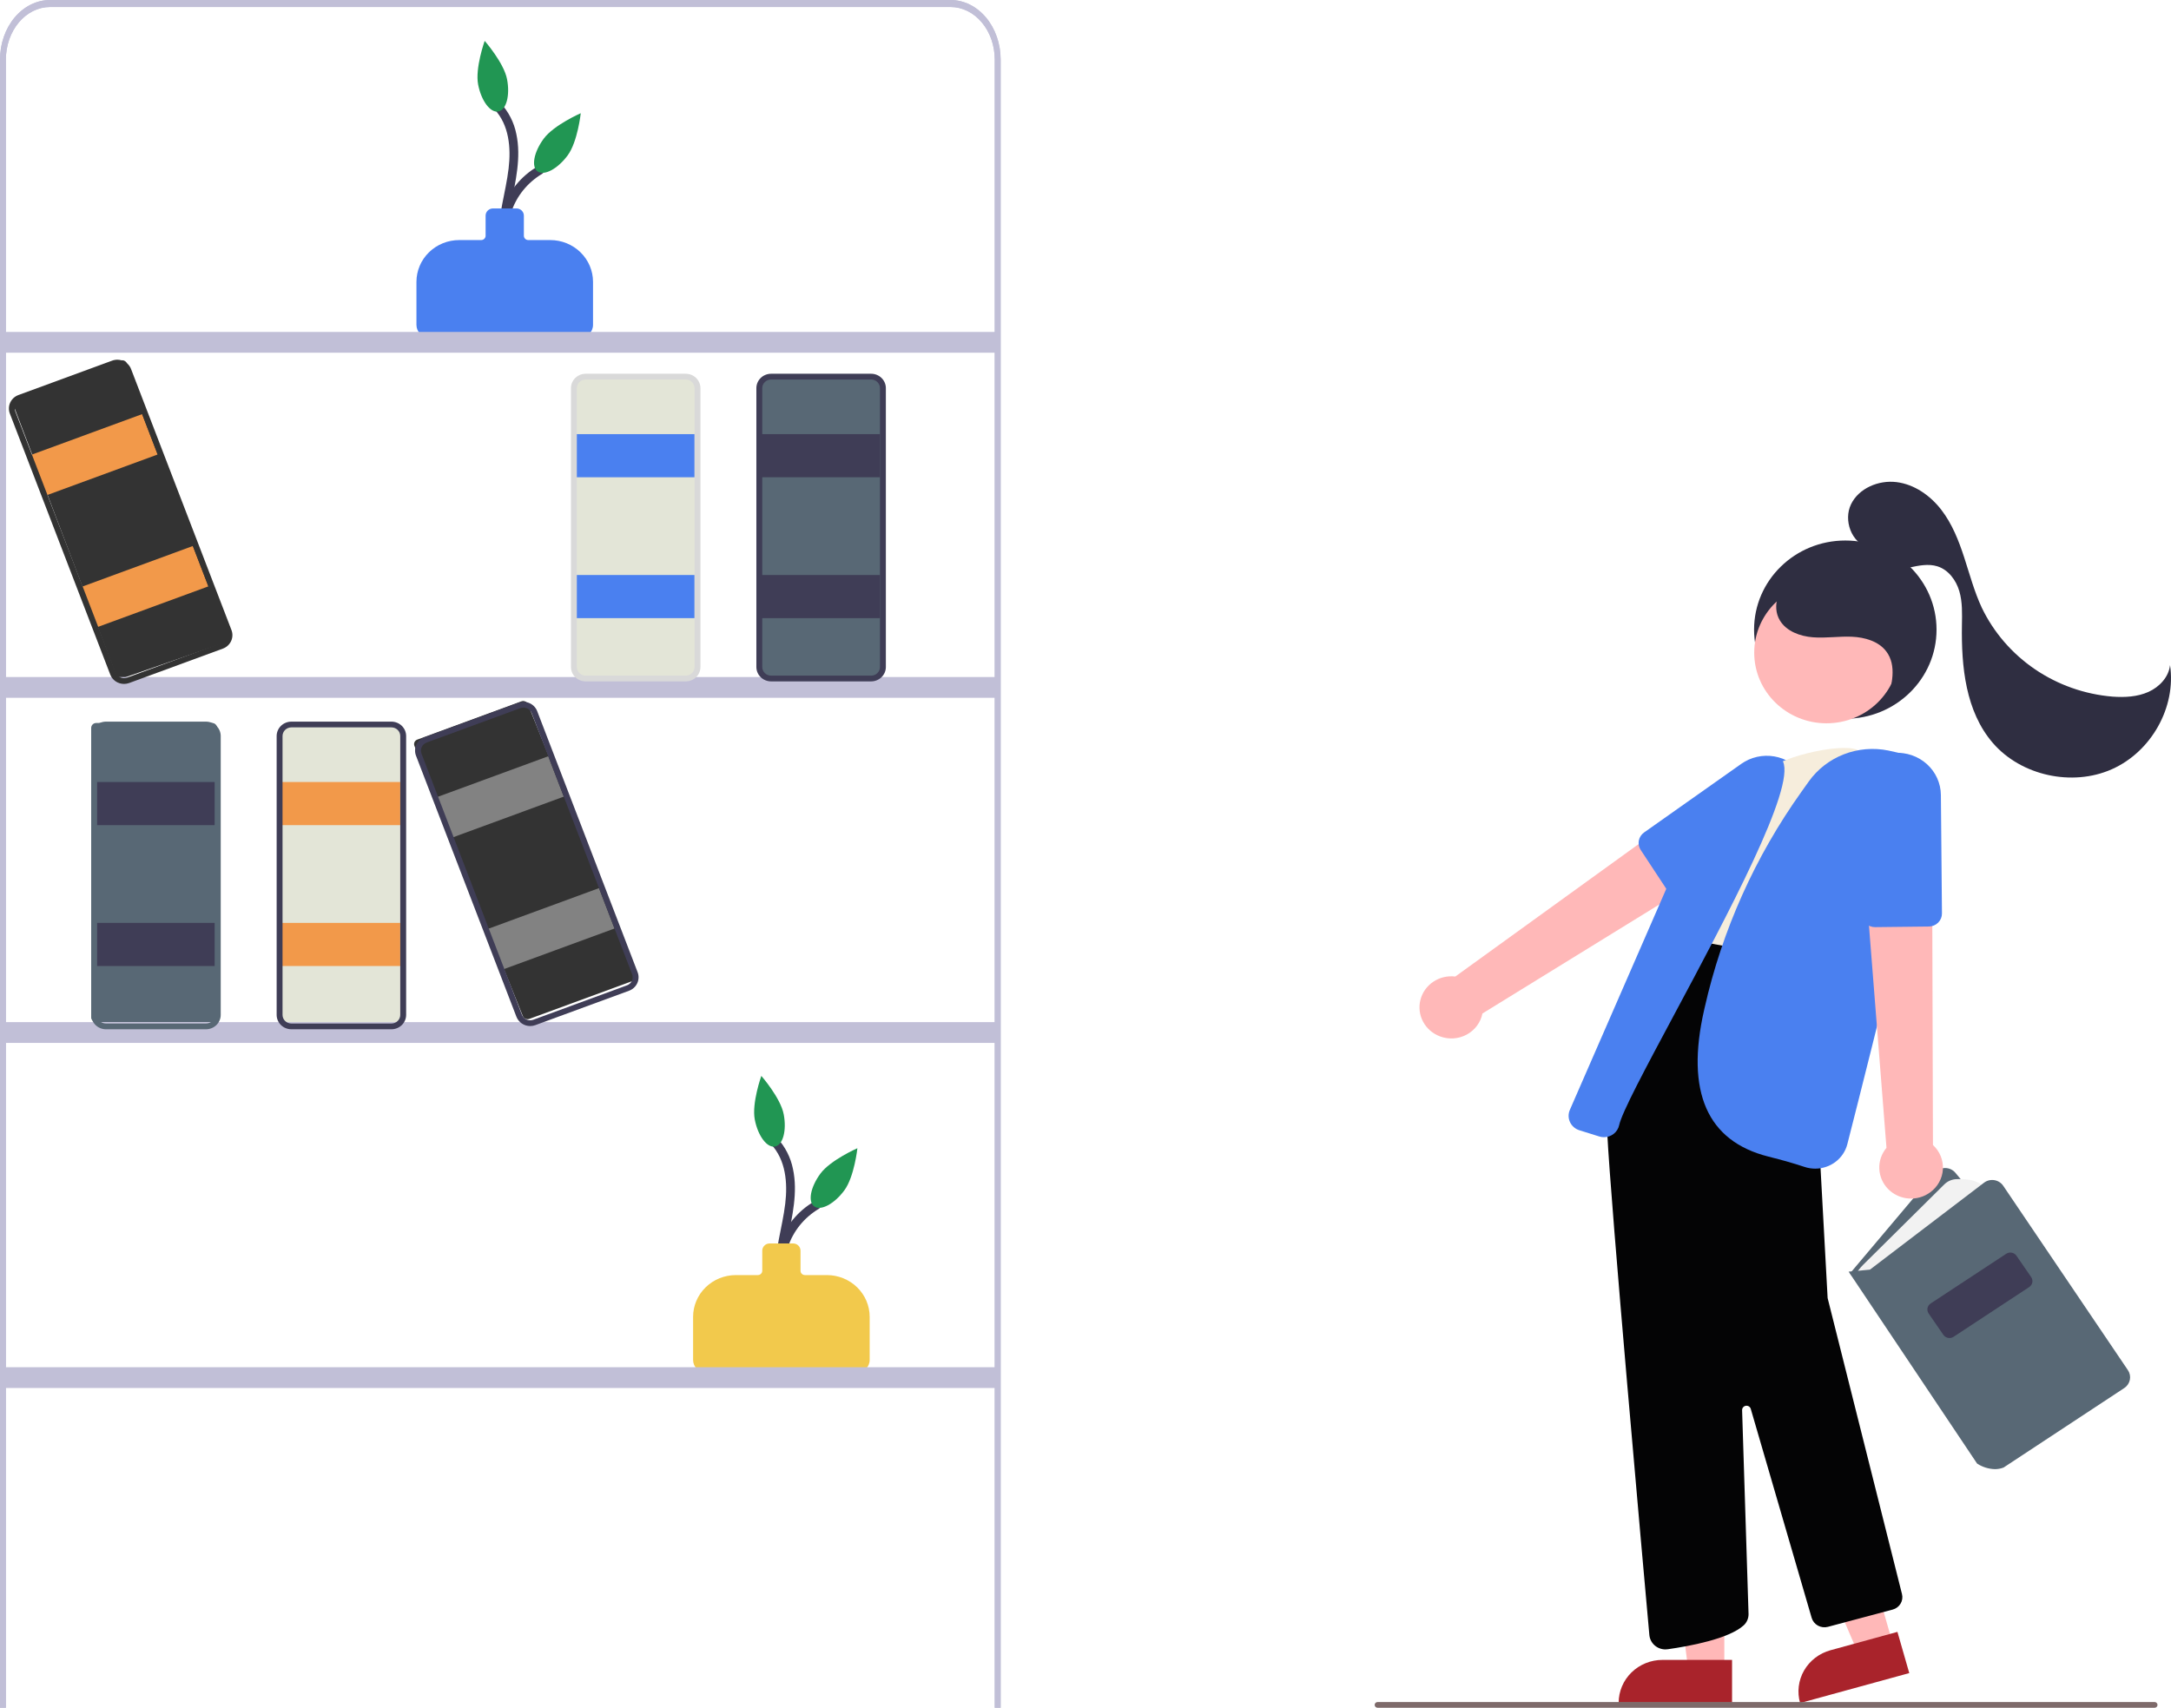 <svg width="436" height="343" viewBox="0 0 436 343" fill="none" xmlns="http://www.w3.org/2000/svg">
<g clip-path="url(#clip0_1_265)">
<path d="M138.52 75.943H116.104C115.552 75.943 115.104 76.391 115.104 76.943V135.029C115.104 135.582 115.552 136.029 116.104 136.029H138.52C139.072 136.029 139.52 135.582 139.52 135.029V76.943C139.52 76.391 139.072 75.943 138.52 75.943Z" fill="#E3E5D7"/>
<path d="M42.6 145.209H19.312C18.76 145.209 18.312 145.657 18.312 146.209V204.296C18.312 204.848 18.76 205.296 19.312 205.296H42.6C43.152 205.296 43.6 204.848 43.6 204.296V146.209C43.6 145.657 43.152 145.209 42.6 145.209Z" fill="#586875"/>
<path d="M80.096 146.044H57.68C57.128 146.044 56.68 146.491 56.68 147.044V205.13C56.68 205.683 57.128 206.13 57.68 206.13H80.096C80.648 206.13 81.096 205.683 81.096 205.13V147.044C81.096 146.491 80.648 146.044 80.096 146.044Z" fill="#E3E5D7"/>
<path d="M104.718 140.862L83.8 148.547C83.282 148.737 83.028 149.307 83.234 149.82L104.989 204.059C105.195 204.572 105.782 204.833 106.3 204.642L127.217 196.958C127.736 196.768 127.989 196.198 127.784 195.685L106.028 141.446C105.823 140.933 105.236 140.672 104.718 140.862Z" fill="#333333"/>
<path d="M176.016 75.943H153.6C153.048 75.943 152.6 76.391 152.6 76.943V135.029C152.6 135.582 153.048 136.029 153.6 136.029H176.016C176.568 136.029 177.016 135.582 177.016 135.029V76.943C177.016 76.391 176.568 75.943 176.016 75.943Z" fill="#586875"/>
<path d="M24.205 72.419L3.151 79.753C2.629 79.935 2.365 80.501 2.562 81.017L23.324 135.61C23.52 136.126 24.102 136.398 24.624 136.216L45.679 128.882C46.2 128.7 46.464 128.134 46.268 127.618L25.505 73.025C25.309 72.508 24.727 72.237 24.205 72.419Z" fill="#333333"/>
<path d="M158.654 260.18C157.334 257.089 157.189 253.639 158.245 250.453C159.302 247.267 161.489 244.555 164.413 242.807C165.387 242.229 164.497 240.73 163.518 241.312C160.164 243.268 157.661 246.358 156.483 249.996C155.304 253.635 155.532 257.569 157.123 261.054C157.571 262.076 159.099 261.195 158.654 260.18H158.654Z" fill="#3F3D56"/>
<path d="M159.162 262.51C156.77 258.37 157.333 253.417 158.193 248.94C159.091 244.268 160.268 239.523 159.25 234.771C158.788 232.463 157.694 230.321 156.086 228.572C155.311 227.751 154.06 228.978 154.832 229.797C157.84 232.989 158.188 237.619 157.701 241.731C157.125 246.58 155.494 251.306 155.697 256.234C155.75 258.734 156.413 261.185 157.63 263.384C157.753 263.574 157.947 263.71 158.17 263.763C158.394 263.817 158.63 263.783 158.828 263.67C159.027 263.556 159.173 263.372 159.235 263.155C159.297 262.939 159.271 262.707 159.162 262.51L159.162 262.51Z" fill="#3F3D56"/>
<path d="M171.997 275.728H141.853C141.148 275.727 140.472 275.453 139.973 274.966C139.474 274.479 139.194 273.819 139.193 273.13V264.479C139.196 262.256 140.101 260.125 141.71 258.554C143.318 256.982 145.5 256.098 147.775 256.095H152.196C152.431 256.095 152.657 256.004 152.823 255.841C152.989 255.679 153.083 255.459 153.083 255.229V251.187C153.083 250.804 153.239 250.437 153.516 250.167C153.793 249.896 154.169 249.744 154.561 249.743H159.289C159.681 249.744 160.056 249.896 160.333 250.167C160.61 250.437 160.766 250.804 160.767 251.187V255.229C160.767 255.459 160.86 255.679 161.027 255.841C161.193 256.004 161.418 256.095 161.653 256.095H166.074C168.35 256.098 170.531 256.982 172.14 258.554C173.749 260.125 174.654 262.256 174.656 264.479V273.13C174.656 273.819 174.375 274.479 173.876 274.966C173.378 275.453 172.702 275.727 171.997 275.728Z" fill="#F2C94C"/>
<path d="M157.388 223.781C158.023 227.072 157.237 229.979 155.633 230.274C154.029 230.569 152.214 228.141 151.58 224.85C150.945 221.56 152.897 216.088 152.897 216.088C152.897 216.088 156.753 220.491 157.388 223.781Z" fill="#219653"/>
<path d="M169.56 239.091C167.55 241.803 164.849 243.244 163.527 242.309C162.205 241.374 162.762 238.417 164.772 235.705C166.782 232.992 172.192 230.615 172.192 230.615C172.192 230.615 171.57 236.378 169.56 239.091Z" fill="#219653"/>
<path d="M103.095 52.301C101.775 49.21 101.63 45.76 102.686 42.574C103.742 39.388 105.93 36.676 108.854 34.929C109.828 34.35 108.938 32.852 107.959 33.433C104.605 35.389 102.102 38.479 100.924 42.117C99.745 45.756 99.973 49.69 101.564 53.175C102.012 54.197 103.539 53.316 103.095 52.301H103.095Z" fill="#3F3D56"/>
<path d="M103.603 54.631C101.211 50.492 101.774 45.538 102.634 41.062C103.532 36.389 104.709 31.644 103.691 26.892C103.229 24.584 102.135 22.442 100.527 20.694C99.752 19.872 98.501 21.099 99.273 21.919C102.281 25.11 102.629 29.74 102.141 33.852C101.566 38.702 99.935 43.427 100.138 48.355C100.191 50.855 100.854 53.306 102.071 55.505C102.194 55.695 102.388 55.831 102.611 55.885C102.835 55.938 103.071 55.904 103.269 55.791C103.468 55.677 103.614 55.493 103.676 55.277C103.738 55.06 103.712 54.829 103.603 54.631L103.603 54.631Z" fill="#3F3D56"/>
<path d="M116.438 67.849H86.294C85.589 67.849 84.913 67.575 84.414 67.087C83.915 66.6 83.635 65.94 83.634 65.251V56.6C83.637 54.378 84.542 52.247 86.151 50.675C87.759 49.103 89.941 48.219 92.216 48.216H96.637C96.872 48.216 97.098 48.125 97.264 47.962C97.43 47.8 97.524 47.58 97.524 47.35V43.308C97.524 42.925 97.68 42.558 97.957 42.288C98.234 42.017 98.61 41.865 99.001 41.864H103.73C104.122 41.865 104.497 42.017 104.774 42.288C105.051 42.558 105.207 42.925 105.208 43.308V47.35C105.208 47.58 105.301 47.8 105.468 47.962C105.634 48.125 105.859 48.216 106.094 48.216H110.515C112.791 48.219 114.972 49.103 116.581 50.675C118.19 52.247 119.095 54.378 119.097 56.6V65.251C119.097 65.94 118.816 66.6 118.317 67.087C117.819 67.575 117.143 67.849 116.438 67.849Z" fill="#4A80F0"/>
<path d="M101.829 15.902C102.464 19.193 101.678 22.1 100.074 22.395C98.47 22.691 96.655 20.262 96.021 16.972C95.386 13.681 97.338 8.209 97.338 8.209C97.338 8.209 101.194 12.612 101.829 15.902Z" fill="#219653"/>
<path d="M114.001 31.212C111.991 33.924 109.29 35.365 107.968 34.43C106.646 33.495 107.203 30.538 109.213 27.826C111.223 25.113 116.632 22.736 116.632 22.736C116.632 22.736 116.011 28.499 114.001 31.212Z" fill="#219653"/>
<path d="M43.147 157.064H18.914V165.726H43.147V157.064Z" fill="#3F3D56"/>
<path d="M43.147 185.359H18.914V194.02H43.147V185.359Z" fill="#3F3D56"/>
<path d="M190.91 417.268H10.048C7.384 417.264 4.83 416.003 2.946 413.76C1.063 411.518 0.003 408.477 0 405.306V11.962C0.003 8.791 1.063 5.75 2.946 3.508C4.83 1.265 7.384 0.004 10.048 0H190.91C193.574 0.004 196.128 1.265 198.012 3.508C199.896 5.75 200.955 8.791 200.958 11.962V405.306C200.955 408.477 199.896 411.518 198.012 413.76C196.128 416.003 193.574 417.264 190.91 417.268ZM10.048 1.407C7.697 1.41 5.444 2.524 3.782 4.502C2.12 6.481 1.185 9.164 1.182 11.962V405.306C1.185 408.104 2.12 410.787 3.782 412.766C5.444 414.744 7.697 415.857 10.048 415.861H190.91C193.261 415.857 195.514 414.744 197.176 412.766C198.839 410.787 199.773 408.104 199.776 405.306V11.962C199.773 9.164 198.839 6.481 197.176 4.502C195.514 2.524 193.261 1.41 190.91 1.407H10.048Z" fill="#C1BFD7"/>
<path d="M190.91 417.268H10.048C7.384 417.264 4.83 416.003 2.946 413.76C1.063 411.518 0.003 408.477 0 405.306V11.962C0.003 8.791 1.063 5.75 2.946 3.508C4.83 1.265 7.384 0.004 10.048 0H190.91C193.574 0.004 196.128 1.265 198.012 3.508C199.896 5.75 200.955 8.791 200.958 11.962V405.306C200.955 408.477 199.896 411.518 198.012 413.76C196.128 416.003 193.574 417.264 190.91 417.268ZM10.048 1.407C7.697 1.41 5.444 2.524 3.782 4.502C2.12 6.481 1.185 9.164 1.182 11.962V405.306C1.185 408.104 2.12 410.787 3.782 412.766C5.444 414.744 7.697 415.857 10.048 415.861H190.91C193.261 415.857 195.514 414.744 197.176 412.766C198.839 410.787 199.773 408.104 199.776 405.306V11.962C199.773 9.164 198.839 6.481 197.176 4.502C195.514 2.524 193.261 1.41 190.91 1.407H10.048Z" fill="#C1BFD7"/>
<path d="M200.367 66.667H0.591V70.84H200.367V66.667Z" fill="#C1BFD7"/>
<path d="M200.367 135.978H0.591V140.151H200.367V135.978Z" fill="#C1BFD7"/>
<path d="M200.367 205.289H0.591V209.462H200.367V205.289Z" fill="#C1BFD7"/>
<path d="M200.367 274.601H0.591V278.773H200.367V274.601Z" fill="#C1BFD7"/>
<path d="M41.374 206.724H21.278C20.494 206.723 19.743 206.419 19.189 205.877C18.635 205.336 18.323 204.602 18.323 203.837V147.825C18.323 147.059 18.635 146.326 19.189 145.784C19.743 145.243 20.494 144.939 21.278 144.938H41.374C42.157 144.939 42.908 145.243 43.462 145.784C44.016 146.326 44.328 147.059 44.329 147.825V203.837C44.328 204.602 44.016 205.336 43.462 205.877C42.908 206.419 42.157 206.723 41.374 206.724ZM21.278 146.093C20.808 146.093 20.357 146.276 20.025 146.601C19.692 146.925 19.505 147.366 19.505 147.825V203.837C19.505 204.296 19.692 204.736 20.025 205.061C20.357 205.386 20.808 205.569 21.278 205.569H41.374C41.844 205.569 42.294 205.386 42.627 205.061C42.959 204.736 43.146 204.296 43.147 203.837V147.825C43.146 147.366 42.959 146.925 42.627 146.601C42.294 146.276 41.844 146.093 41.374 146.093H21.278Z" fill="#586875"/>
<path d="M80.383 157.064H56.15V165.726H80.383V157.064Z" fill="#F2994A"/>
<path d="M80.383 185.359H56.15V194.02H80.383V185.359Z" fill="#F2994A"/>
<path d="M78.61 206.724H58.514C57.731 206.723 56.98 206.419 56.426 205.877C55.872 205.336 55.56 204.602 55.559 203.837V147.825C55.56 147.059 55.872 146.326 56.426 145.784C56.98 145.243 57.731 144.939 58.514 144.938H78.61C79.394 144.939 80.145 145.243 80.699 145.784C81.253 146.326 81.564 147.059 81.565 147.825V203.837C81.564 204.602 81.253 205.336 80.699 205.877C80.145 206.419 79.394 206.723 78.61 206.724ZM58.514 146.093C58.044 146.093 57.593 146.276 57.261 146.601C56.929 146.925 56.742 147.366 56.741 147.825V203.837C56.742 204.296 56.929 204.736 57.261 205.061C57.593 205.386 58.044 205.569 58.514 205.569H78.61C79.08 205.569 79.531 205.386 79.863 205.061C80.196 204.736 80.383 204.296 80.383 203.837V147.825C80.383 147.366 80.196 146.925 79.863 146.601C79.531 146.276 79.08 146.093 78.61 146.093H58.514Z" fill="#3F3D56"/>
<path d="M139.489 87.194H115.255V95.855H139.489V87.194Z" fill="#4A80F0"/>
<path d="M139.485 115.488H115.252V124.15H139.485V115.488Z" fill="#4A80F0"/>
<path d="M137.716 136.854H117.62C116.836 136.853 116.085 136.548 115.531 136.007C114.977 135.466 114.665 134.732 114.664 133.966V77.954C114.665 77.189 114.977 76.455 115.531 75.914C116.085 75.373 116.836 75.068 117.62 75.067H137.716C138.499 75.068 139.25 75.373 139.804 75.914C140.358 76.455 140.67 77.189 140.671 77.954V133.966C140.67 134.732 140.358 135.466 139.804 136.007C139.25 136.548 138.499 136.853 137.716 136.854ZM117.62 76.222C117.15 76.223 116.699 76.405 116.366 76.73C116.034 77.055 115.847 77.495 115.847 77.954V133.966C115.847 134.426 116.034 134.866 116.366 135.191C116.699 135.515 117.15 135.698 117.62 135.699H137.716C138.186 135.698 138.636 135.515 138.969 135.191C139.301 134.866 139.488 134.426 139.489 133.966V77.954C139.488 77.495 139.301 77.055 138.969 76.73C138.636 76.405 138.186 76.223 137.716 76.222H117.62Z" fill="#D9D9D9"/>
<path d="M176.725 87.194H152.492V95.855H176.725V87.194Z" fill="#3F3D56"/>
<path d="M176.725 115.488H152.492V124.15H176.725V115.488Z" fill="#3F3D56"/>
<path d="M174.952 136.854H154.856C154.073 136.853 153.321 136.548 152.767 136.007C152.213 135.466 151.902 134.732 151.901 133.966V77.954C151.902 77.189 152.213 76.455 152.767 75.914C153.321 75.373 154.073 75.068 154.856 75.067H174.952C175.735 75.068 176.487 75.373 177.041 75.914C177.595 76.455 177.906 77.189 177.907 77.954V133.966C177.906 134.732 177.595 135.466 177.041 136.007C176.487 136.548 175.735 136.853 174.952 136.854ZM154.856 76.222C154.386 76.223 153.935 76.405 153.603 76.73C153.27 77.055 153.083 77.495 153.083 77.954V133.966C153.083 134.426 153.27 134.866 153.603 135.191C153.935 135.515 154.386 135.698 154.856 135.699H174.952C175.422 135.698 175.873 135.515 176.205 135.191C176.538 134.866 176.724 134.426 176.725 133.966V77.954C176.724 77.495 176.538 77.055 176.205 76.73C175.873 76.405 175.422 76.223 174.952 76.222H154.856Z" fill="#3F3D56"/>
<path d="M110.107 151.891L87.423 160.219L90.541 168.327L113.226 159.999L110.107 151.891Z" fill="#828282"/>
<path d="M120.295 178.378L97.61 186.705L100.729 194.813L123.413 186.486L120.295 178.378Z" fill="#828282"/>
<path d="M106.475 206.079C105.874 206.078 105.287 205.898 104.793 205.563C104.3 205.229 103.922 204.755 103.71 204.205L83.543 151.773C83.268 151.057 83.296 150.263 83.62 149.566C83.943 148.869 84.537 148.325 85.27 148.055L104.081 141.149C104.445 141.016 104.831 140.954 105.219 140.966C105.607 140.979 105.989 141.066 106.342 141.223C106.696 141.379 107.014 141.603 107.279 141.879C107.544 142.156 107.751 142.482 107.887 142.837L128.054 195.269C128.329 195.985 128.301 196.779 127.978 197.477C127.654 198.174 127.061 198.717 126.327 198.987H126.327L107.516 205.893C107.183 206.015 106.83 206.079 106.475 206.079ZM105.122 142.119C104.909 142.119 104.697 142.157 104.497 142.23L85.686 149.136C85.246 149.298 84.89 149.624 84.695 150.043C84.501 150.461 84.485 150.937 84.65 151.367L104.816 203.799C104.898 204.012 105.022 204.208 105.181 204.374C105.341 204.54 105.532 204.674 105.744 204.768C105.956 204.862 106.185 204.914 106.417 204.921C106.65 204.929 106.882 204.892 107.1 204.812L125.912 197.906C126.351 197.744 126.708 197.418 126.902 197C127.096 196.581 127.113 196.105 126.948 195.675L106.781 143.243C106.654 142.913 106.427 142.629 106.131 142.428C105.834 142.227 105.483 142.119 105.122 142.119Z" fill="#3F3D56"/>
<path d="M28.542 83.176L5.857 91.504L8.976 99.612L31.66 91.284L28.542 83.176Z" fill="#F2994A"/>
<path d="M38.729 109.662L16.045 117.99L19.163 126.098L41.848 117.77L38.729 109.662Z" fill="#F2994A"/>
<path d="M24.909 137.363C24.308 137.362 23.722 137.182 23.228 136.848C22.734 136.513 22.356 136.04 22.144 135.49L1.978 83.058C1.703 82.341 1.73 81.547 2.054 80.85C2.378 80.153 2.971 79.61 3.704 79.34L22.516 72.434C22.879 72.3 23.266 72.238 23.654 72.251C24.042 72.263 24.423 72.351 24.777 72.507C25.13 72.664 25.448 72.887 25.714 73.164C25.979 73.441 26.186 73.766 26.322 74.121L46.489 126.553C46.764 127.27 46.736 128.064 46.412 128.761C46.089 129.458 45.495 130.001 44.762 130.271H44.762L25.95 137.177C25.618 137.3 25.265 137.363 24.909 137.363ZM23.557 73.403C23.343 73.403 23.131 73.441 22.932 73.515L4.12 80.421C3.68 80.583 3.324 80.909 3.13 81.327C2.936 81.745 2.919 82.222 3.084 82.652L23.251 135.084C23.333 135.297 23.457 135.492 23.616 135.658C23.775 135.824 23.966 135.958 24.178 136.052C24.39 136.146 24.619 136.198 24.852 136.206C25.085 136.214 25.317 136.176 25.535 136.096L44.346 129.19C44.786 129.028 45.142 128.702 45.336 128.284C45.531 127.866 45.547 127.389 45.382 126.959L25.215 74.527C25.088 74.198 24.861 73.913 24.565 73.713C24.269 73.512 23.917 73.404 23.557 73.403Z" fill="#333333"/>
<path d="M370.591 144.36C380.71 144.36 388.913 136.346 388.913 126.46C388.913 116.573 380.71 108.559 370.591 108.559C360.471 108.559 352.268 116.573 352.268 126.46C352.268 136.346 360.471 144.36 370.591 144.36Z" fill="#2F2E41"/>
<path d="M289.191 208.151C290.056 208.478 290.985 208.617 291.911 208.556C292.837 208.495 293.739 208.236 294.551 207.798C295.364 207.36 296.069 206.753 296.616 206.021C297.162 205.288 297.538 204.447 297.716 203.557L348.096 172.503L338.926 162.417L292.266 196.134C290.716 195.941 289.147 196.31 287.857 197.171C286.566 198.033 285.644 199.327 285.265 200.808C284.886 202.289 285.076 203.855 285.8 205.208C286.523 206.561 287.73 207.608 289.191 208.151Z" fill="#FFB8B8"/>
<path d="M337.578 180.759C337.132 180.76 336.693 180.651 336.301 180.443C335.91 180.234 335.578 179.933 335.336 179.567L329.502 170.71C329.134 170.151 328.999 169.475 329.125 168.822C329.252 168.169 329.629 167.587 330.181 167.198L349.703 153.413C350.65 152.744 351.725 152.267 352.865 152.011C354.004 151.755 355.184 151.725 356.335 151.923C357.486 152.12 358.585 152.541 359.567 153.161C360.549 153.78 361.394 154.586 362.051 155.53C362.708 156.474 363.165 157.538 363.395 158.658C363.624 159.777 363.621 160.931 363.386 162.049C363.152 163.168 362.69 164.229 362.028 165.17C361.365 166.111 360.517 166.913 359.532 167.528L339.005 180.351C338.579 180.617 338.084 180.759 337.578 180.759Z" fill="#4A80F0"/>
<path d="M346.295 335.407L339.049 335.406L335.601 308.1L346.297 308.101L346.295 335.407Z" fill="#FFB8B8"/>
<path d="M333.873 333.383H347.848V341.98H325.074C325.074 340.851 325.302 339.733 325.744 338.69C326.186 337.647 326.834 336.699 327.651 335.901C328.468 335.103 329.438 334.47 330.506 334.038C331.573 333.606 332.717 333.383 333.873 333.383Z" fill="#A9232B"/>
<path d="M380.123 330.114L373.146 332.027L362.272 306.648L372.569 303.824L380.123 330.114Z" fill="#FFB8B8"/>
<path d="M367.604 331.446L381.059 327.756L383.437 336.033L361.51 342.046C361.198 340.959 361.108 339.823 361.245 338.702C361.382 337.581 361.744 336.498 362.31 335.513C362.876 334.529 363.635 333.663 364.543 332.966C365.451 332.268 366.491 331.752 367.604 331.446Z" fill="#A9232B"/>
<path d="M399.647 288.209L371.515 255.773L388.585 235.537C388.836 235.241 389.15 235.002 389.507 234.838C389.863 234.675 390.252 234.591 390.646 234.592C391.039 234.593 391.428 234.679 391.783 234.845C392.138 235.01 392.451 235.251 392.7 235.549L418.53 266.52L399.647 288.209Z" fill="#586875"/>
<path d="M372.65 256.015C373.065 255.285 373.579 254.614 374.179 254.021L390.472 237.883C391.111 237.247 391.971 236.87 392.881 236.826C394.743 236.74 397.796 236.924 398.647 238.919L376.65 256.503L372.65 256.015Z" fill="#F2F2F2"/>
<path d="M400.624 295.072C399.37 295.035 398.151 294.658 397.103 293.982L397.025 293.904L371.26 255.407L375.536 255.003L398.449 237.542C398.738 237.322 399.071 237.162 399.426 237.073C399.782 236.985 400.152 236.969 400.514 237.027C400.876 237.084 401.222 237.215 401.53 237.41C401.838 237.604 402.102 237.859 402.304 238.158L427.35 275.194C427.735 275.766 427.873 276.463 427.737 277.134C427.6 277.805 427.198 278.396 426.619 278.781L402.382 294.747C401.823 294.964 401.226 295.074 400.624 295.072Z" fill="#586875"/>
<path d="M391.512 268.737C391.27 268.738 391.031 268.68 390.817 268.569C390.603 268.458 390.42 268.297 390.284 268.101L387.324 263.805C387.106 263.488 387.025 263.098 387.101 262.722C387.176 262.347 387.4 262.016 387.725 261.801L402.91 251.814C403.235 251.601 403.634 251.522 404.018 251.596C404.402 251.669 404.741 251.888 404.961 252.205L407.921 256.501C408.139 256.818 408.219 257.208 408.144 257.584C408.069 257.959 407.845 258.291 407.52 258.505L392.335 268.492C392.092 268.652 391.805 268.738 391.512 268.737Z" fill="#3F3D56"/>
<path d="M334.455 331.277C333.647 331.274 332.869 330.976 332.274 330.441C331.679 329.907 331.311 329.174 331.24 328.387C329.951 314.076 323.482 241.944 322.772 227.378C321.983 211.192 335.771 185.588 335.91 185.331L336.005 185.155L342.82 185.987V186.761L349.307 187.506L361.859 188.694L365.453 231.608L367.042 260.712L381.972 320.156C382.141 320.814 382.038 321.511 381.686 322.096C381.334 322.681 380.76 323.107 380.089 323.282L367.095 326.744C366.42 326.921 365.7 326.832 365.091 326.497C364.482 326.161 364.032 325.605 363.837 324.949L351.604 282.965C351.545 282.762 351.411 282.587 351.229 282.473C351.047 282.359 350.829 282.314 350.615 282.346C350.401 282.379 350.207 282.486 350.069 282.649C349.931 282.811 349.858 283.017 349.865 283.229L351.159 324.167C351.165 324.587 351.084 325.004 350.92 325.393C350.755 325.781 350.511 326.133 350.203 326.426C347.225 329.158 339.355 330.617 334.929 331.244C334.772 331.266 334.614 331.277 334.455 331.277Z" fill="#040405"/>
<path d="M373.498 150.939C371.436 148.839 357.851 151.725 354.834 154.818L334.186 187.794L368.335 194.001L375.88 152.103L373.498 150.939Z" fill="#F6EDDC"/>
<path d="M364.547 234.718C363.811 234.718 363.081 234.599 362.385 234.366C360.401 233.701 357.97 233.005 355.158 232.299C342.844 229.206 338.497 219.301 342.236 202.861L342.331 202.444C345.842 186.849 352.461 172.082 361.81 158.984L363.258 156.952C365.006 154.5 367.453 152.604 370.295 151.5C373.137 150.395 376.249 150.132 379.243 150.741C384.784 151.857 387.759 153.475 388.085 155.55C388.726 159.621 376.351 208.83 371 229.798C370.641 231.205 369.811 232.453 368.641 233.345C367.472 234.237 366.03 234.72 364.547 234.718L364.547 234.718Z" fill="#4A80F0"/>
<path d="M322.127 228.401C321.805 228.4 321.485 228.352 321.178 228.256L317.187 227.009C316.774 226.88 316.394 226.668 316.069 226.387C315.745 226.106 315.485 225.762 315.305 225.377C315.124 224.992 315.028 224.575 315.023 224.152C315.017 223.729 315.102 223.309 315.271 222.919L336.45 174.354C340.507 165.09 347.602 157.406 356.618 152.512H356.619C356.749 152.441 356.893 152.398 357.042 152.384C357.191 152.371 357.34 152.387 357.482 152.433C357.613 152.473 357.733 152.54 357.835 152.629C357.937 152.717 358.02 152.826 358.076 152.947C360.567 158.301 347.01 183.635 336.117 203.991C330.539 214.414 325.722 223.416 325.174 225.983C325.028 226.667 324.645 227.28 324.09 227.721C323.535 228.161 322.841 228.401 322.127 228.401Z" fill="#4A80F0"/>
<path d="M387.648 239.467C388.392 238.924 389.005 238.229 389.444 237.43C389.883 236.631 390.138 235.748 390.19 234.842C390.241 233.937 390.09 233.031 389.744 232.19C389.399 231.348 388.87 230.59 388.192 229.97L388.024 171.773L374.406 174.005L378.86 230.538C377.869 231.718 377.356 233.213 377.417 234.739C377.479 236.264 378.111 237.715 379.194 238.816C380.278 239.916 381.736 240.59 383.294 240.71C384.852 240.83 386.401 240.388 387.648 239.467Z" fill="#FFB8B8"/>
<path d="M376.56 186.211C375.885 186.211 375.235 185.96 374.743 185.51C374.25 185.059 373.951 184.442 373.907 183.784L372.323 160.302C372.173 158.043 372.947 155.817 374.474 154.115C376.001 152.412 378.158 151.37 380.47 151.219C381.657 151.142 382.848 151.303 383.969 151.692C385.09 152.081 386.119 152.69 386.991 153.48C387.863 154.271 388.561 155.227 389.041 156.291C389.522 157.354 389.775 158.502 389.786 159.664L390.001 183.466C390.006 184.154 389.732 184.815 389.24 185.306C388.747 185.797 388.076 186.078 387.373 186.088L376.592 186.211L376.56 186.211Z" fill="#4A80F0"/>
<path d="M366.816 145.271C374.834 145.271 381.333 138.921 381.333 131.088C381.333 123.255 374.834 116.906 366.816 116.906C358.799 116.906 352.299 123.255 352.299 131.088C352.299 138.921 358.799 145.271 366.816 145.271Z" fill="#FFB8B8"/>
<path d="M378.886 141.012C379.969 137.646 380.963 133.677 378.821 130.836C377.277 128.79 374.505 127.997 371.905 127.884C369.305 127.77 366.698 128.201 364.103 127.999C361.509 127.798 358.767 126.798 357.45 124.605C355.741 121.762 357.188 117.847 359.935 115.932C362.683 114.018 366.312 113.75 369.655 114.196C373.886 114.687 377.864 116.425 381.058 119.18C384.166 121.982 386.192 126.021 386.101 130.152C386.011 134.283 383.64 138.397 379.861 140.251" fill="#2F2E41"/>
<path d="M375.267 110.022C371.792 108.976 370.189 104.488 371.743 101.276C373.297 98.064 377.27 96.382 380.877 96.829C384.484 97.277 387.663 99.538 389.856 102.372C392.048 105.206 393.371 108.585 394.473 111.97C395.575 115.356 396.492 118.814 397.998 122.048C400.387 127.017 404.072 131.284 408.684 134.42C413.296 137.556 418.671 139.452 424.27 139.916C426.71 140.089 429.243 139.965 431.467 138.968C433.691 137.972 435.556 135.962 435.806 133.584C437.071 142.032 432.041 151.009 424.075 154.519C416.11 158.03 405.892 155.772 400.248 149.253C394.733 142.883 393.879 133.89 394.012 125.548C394.048 123.26 394.134 120.93 393.487 118.731C392.841 116.532 391.31 114.441 389.08 113.743C387.28 113.179 385.332 113.586 383.487 113.985C381.642 114.385 379.684 114.769 377.898 114.167C376.112 113.565 374.674 111.58 375.393 109.874" fill="#2F2E41"/>
<path d="M432.7 343H276.662C276.505 343 276.355 342.939 276.244 342.831C276.133 342.723 276.071 342.576 276.071 342.423C276.071 342.269 276.133 342.123 276.244 342.014C276.355 341.906 276.505 341.845 276.662 341.845H432.7C432.857 341.845 433.007 341.906 433.118 342.014C433.229 342.123 433.291 342.269 433.291 342.423C433.291 342.576 433.229 342.723 433.118 342.831C433.007 342.939 432.857 343 432.7 343Z" fill="#7E6A6A"/>
</g>
<defs>
<clipPath id="clip0_1_265">
<rect width="436" height="343" fill="white"/>
</clipPath>
</defs>
</svg>
